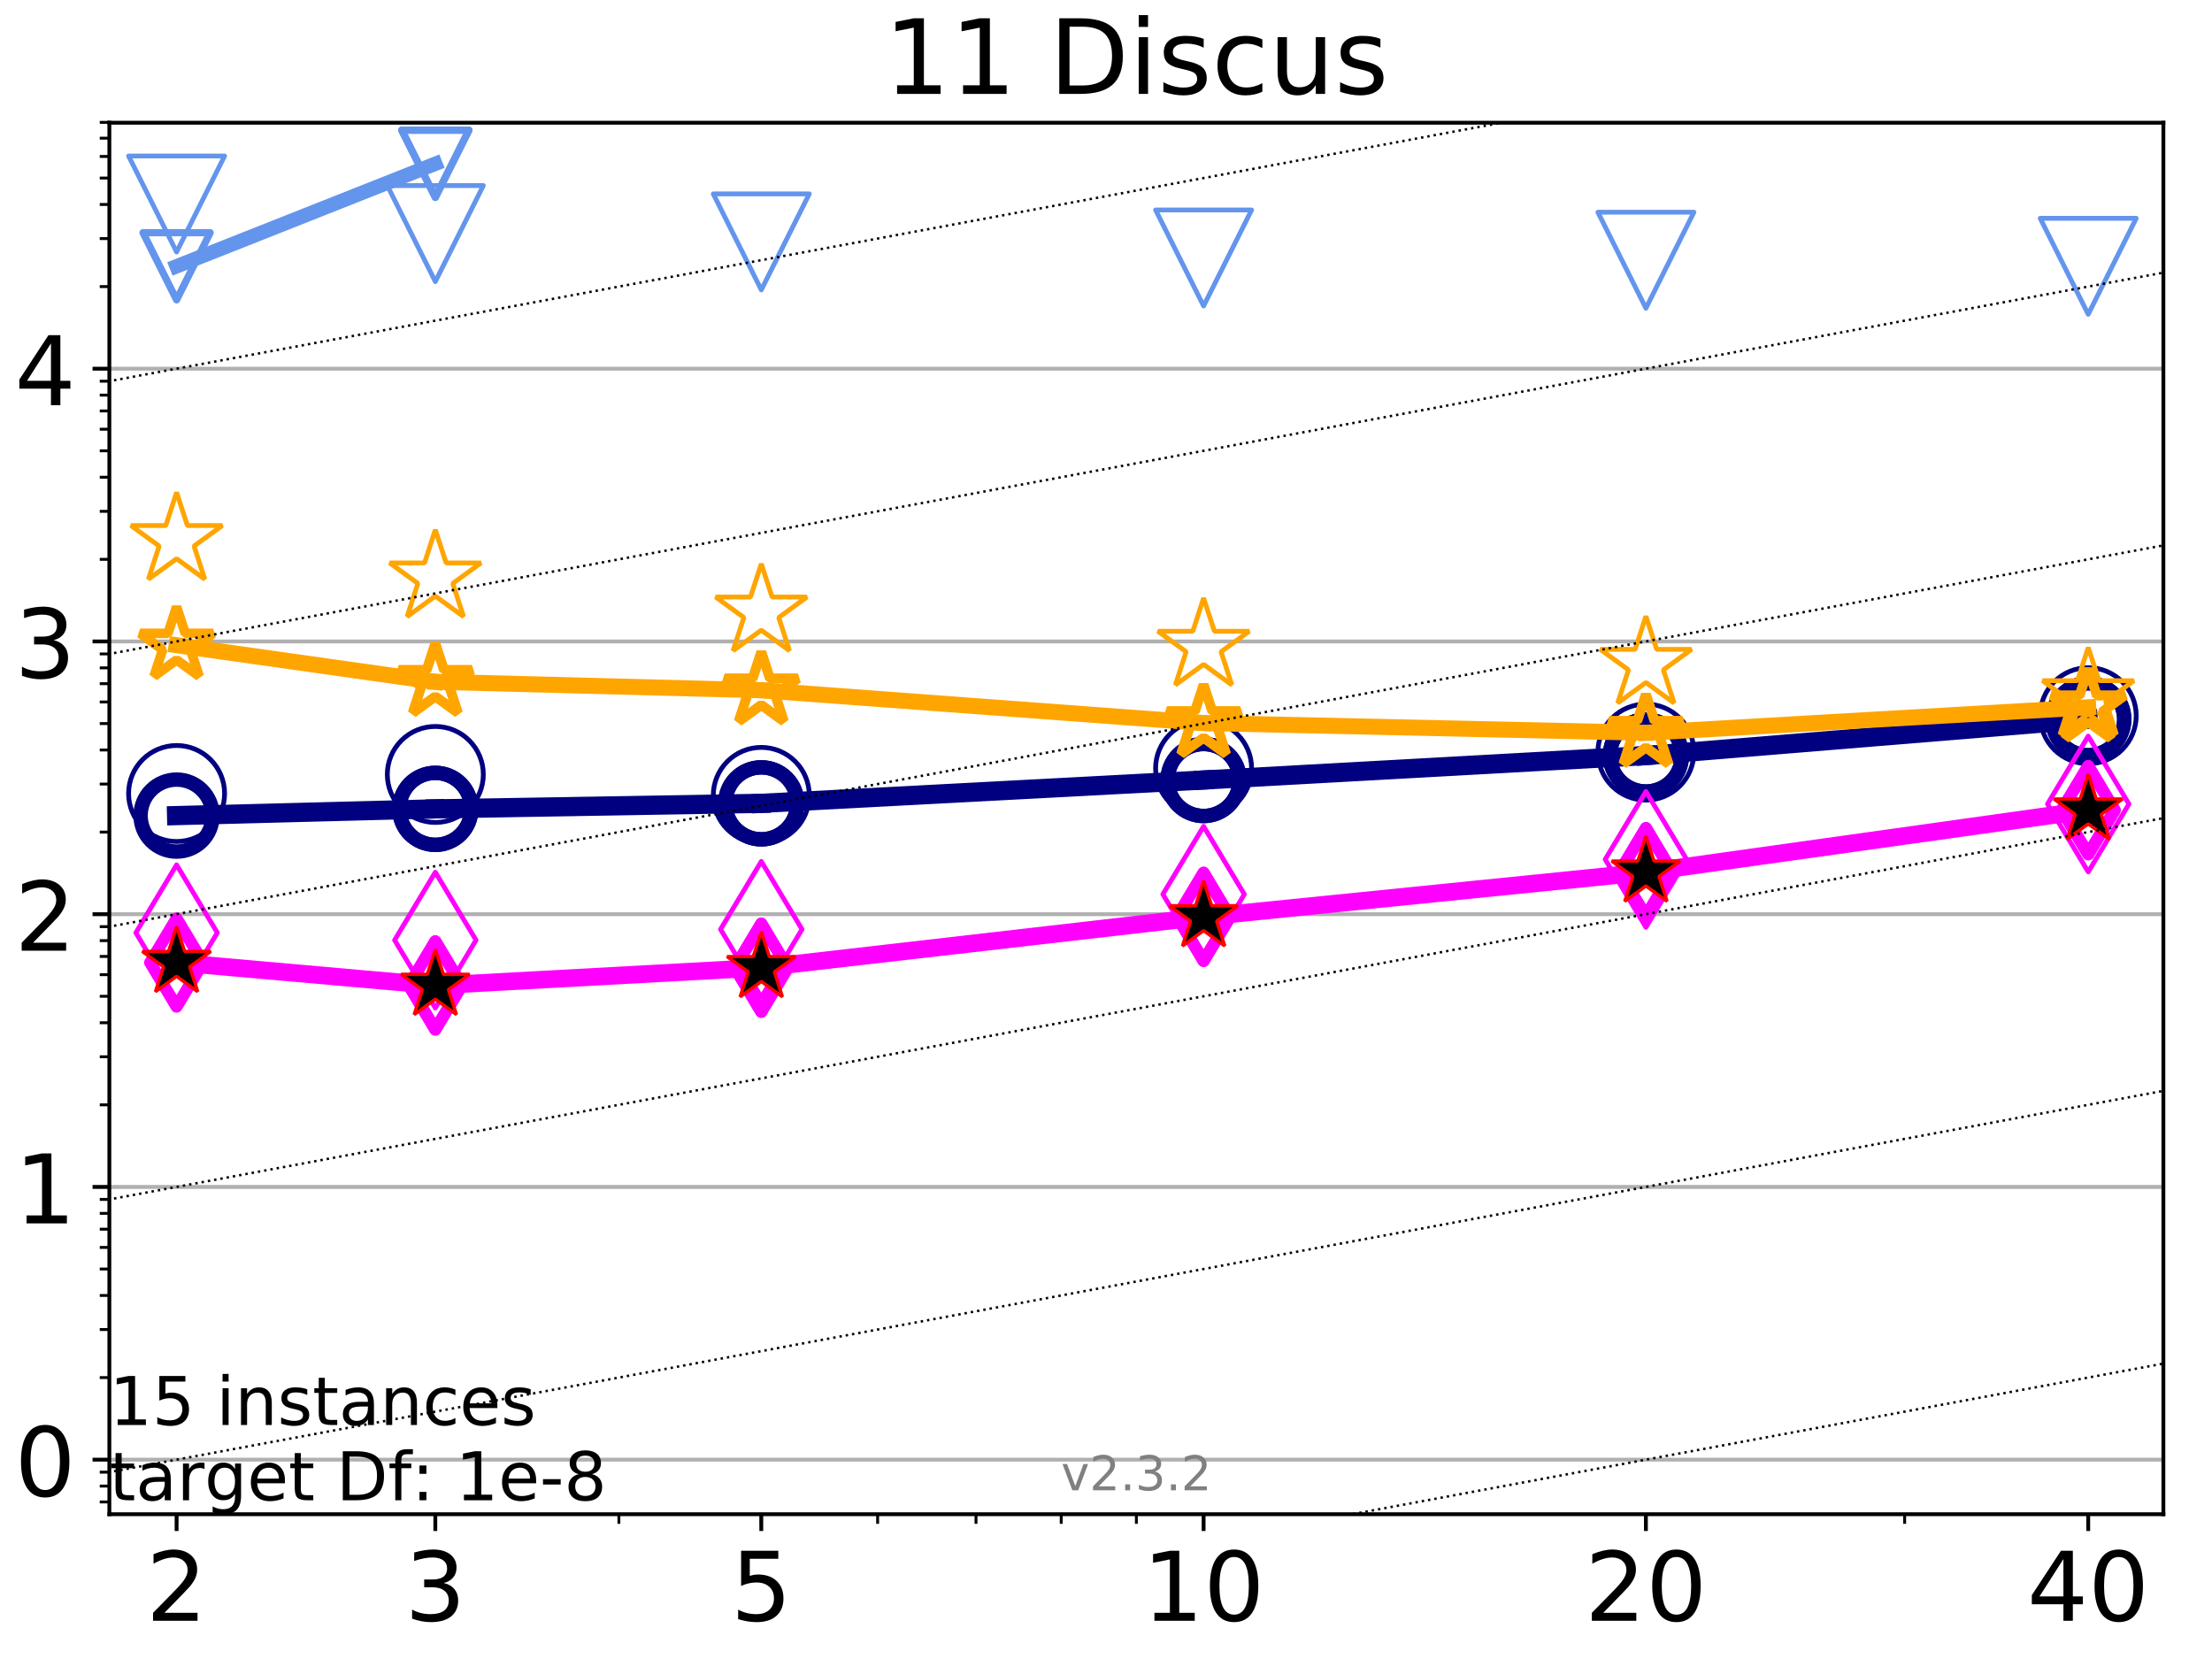 <?xml version="1.0" encoding="utf-8" standalone="no"?>
<!DOCTYPE svg PUBLIC "-//W3C//DTD SVG 1.1//EN"
  "http://www.w3.org/Graphics/SVG/1.1/DTD/svg11.dtd">
<!-- Created with matplotlib (https://matplotlib.org/) -->
<svg height="345.6pt" version="1.1" viewBox="0 0 460.8 345.6" width="460.8pt" xmlns="http://www.w3.org/2000/svg" xmlns:xlink="http://www.w3.org/1999/xlink">
 <defs>
  <style type="text/css">
*{stroke-linecap:butt;stroke-linejoin:round;}
  </style>
 </defs>
 <g id="figure_1">
  <g id="patch_1">
   <path d="M 0 345.6 
L 460.8 345.6 
L 460.8 0 
L 0 0 
z
" style="fill:#ffffff;"/>
  </g>
  <g id="axes_1">
   <g id="patch_2">
    <path d="M 22.78 315.44 
L 450.672 315.44 
L 450.672 25.56 
L 22.78 25.56 
z
" style="fill:#ffffff;"/>
   </g>
   <g id="matplotlib.axis_1">
    <g id="xtick_1">
     <g id="line2d_1">
      <defs>
       <path d="M 0 0 
L 0 3.5 
" id="m3dc59a1e0b" style="stroke:#000000;stroke-width:0.8;"/>
      </defs>
      <g>
       <use style="stroke:#000000;stroke-width:0.8;" x="36.786" xlink:href="#m3dc59a1e0b" y="315.44"/>
      </g>
     </g>
     <g id="text_1">
      <!-- 2 -->
      <defs>
       <path d="M 19.188 8.297 
L 53.609 8.297 
L 53.609 0 
L 7.328 0 
L 7.328 8.297 
Q 12.938 14.109 22.625 23.891 
Q 32.328 33.688 34.812 36.531 
Q 39.547 41.844 41.422 45.531 
Q 43.312 49.219 43.312 52.781 
Q 43.312 58.594 39.234 62.25 
Q 35.156 65.922 28.609 65.922 
Q 23.969 65.922 18.812 64.312 
Q 13.672 62.703 7.812 59.422 
L 7.812 69.391 
Q 13.766 71.781 18.938 73 
Q 24.125 74.219 28.422 74.219 
Q 39.75 74.219 46.484 68.547 
Q 53.219 62.891 53.219 53.422 
Q 53.219 48.922 51.531 44.891 
Q 49.859 40.875 45.406 35.406 
Q 44.188 33.984 37.641 27.219 
Q 31.109 20.453 19.188 8.297 
z
" id="DejaVuSans-50"/>
      </defs>
      <g transform="translate(30.423 337.637)scale(0.2 -0.2)">
       <use xlink:href="#DejaVuSans-50"/>
      </g>
     </g>
    </g>
    <g id="xtick_2">
     <g id="line2d_2">
      <g>
       <use style="stroke:#000000;stroke-width:0.8;" x="90.685" xlink:href="#m3dc59a1e0b" y="315.44"/>
      </g>
     </g>
     <g id="text_2">
      <!-- 3 -->
      <defs>
       <path d="M 40.578 39.312 
Q 47.656 37.797 51.625 33 
Q 55.609 28.219 55.609 21.188 
Q 55.609 10.406 48.188 4.484 
Q 40.766 -1.422 27.094 -1.422 
Q 22.516 -1.422 17.656 -0.516 
Q 12.797 0.391 7.625 2.203 
L 7.625 11.719 
Q 11.719 9.328 16.594 8.109 
Q 21.484 6.891 26.812 6.891 
Q 36.078 6.891 40.938 10.547 
Q 45.797 14.203 45.797 21.188 
Q 45.797 27.641 41.281 31.266 
Q 36.766 34.906 28.719 34.906 
L 20.219 34.906 
L 20.219 43.016 
L 29.109 43.016 
Q 36.375 43.016 40.234 45.922 
Q 44.094 48.828 44.094 54.297 
Q 44.094 59.906 40.109 62.906 
Q 36.141 65.922 28.719 65.922 
Q 24.656 65.922 20.016 65.031 
Q 15.375 64.156 9.812 62.312 
L 9.812 71.094 
Q 15.438 72.656 20.344 73.438 
Q 25.25 74.219 29.594 74.219 
Q 40.828 74.219 47.359 69.109 
Q 53.906 64.016 53.906 55.328 
Q 53.906 49.266 50.438 45.094 
Q 46.969 40.922 40.578 39.312 
z
" id="DejaVuSans-51"/>
      </defs>
      <g transform="translate(84.323 337.637)scale(0.2 -0.2)">
       <use xlink:href="#DejaVuSans-51"/>
      </g>
     </g>
    </g>
    <g id="xtick_3">
     <g id="line2d_3">
      <g>
       <use style="stroke:#000000;stroke-width:0.8;" x="158.59" xlink:href="#m3dc59a1e0b" y="315.44"/>
      </g>
     </g>
     <g id="text_3">
      <!-- 5 -->
      <defs>
       <path d="M 10.797 72.906 
L 49.516 72.906 
L 49.516 64.594 
L 19.828 64.594 
L 19.828 46.734 
Q 21.969 47.469 24.109 47.828 
Q 26.266 48.188 28.422 48.188 
Q 40.625 48.188 47.75 41.5 
Q 54.891 34.812 54.891 23.391 
Q 54.891 11.625 47.562 5.094 
Q 40.234 -1.422 26.906 -1.422 
Q 22.312 -1.422 17.547 -0.641 
Q 12.797 0.141 7.719 1.703 
L 7.719 11.625 
Q 12.109 9.234 16.797 8.062 
Q 21.484 6.891 26.703 6.891 
Q 35.156 6.891 40.078 11.328 
Q 45.016 15.766 45.016 23.391 
Q 45.016 31 40.078 35.438 
Q 35.156 39.891 26.703 39.891 
Q 22.75 39.891 18.812 39.016 
Q 14.891 38.141 10.797 36.281 
z
" id="DejaVuSans-53"/>
      </defs>
      <g transform="translate(152.228 337.637)scale(0.2 -0.2)">
       <use xlink:href="#DejaVuSans-53"/>
      </g>
     </g>
    </g>
    <g id="xtick_4">
     <g id="line2d_4">
      <g>
       <use style="stroke:#000000;stroke-width:0.8;" x="250.732" xlink:href="#m3dc59a1e0b" y="315.44"/>
      </g>
     </g>
     <g id="text_4">
      <!-- 10 -->
      <defs>
       <path d="M 12.406 8.297 
L 28.516 8.297 
L 28.516 63.922 
L 10.984 60.406 
L 10.984 69.391 
L 28.422 72.906 
L 38.281 72.906 
L 38.281 8.297 
L 54.391 8.297 
L 54.391 0 
L 12.406 0 
z
" id="DejaVuSans-49"/>
       <path d="M 31.781 66.406 
Q 24.172 66.406 20.328 58.906 
Q 16.5 51.422 16.5 36.375 
Q 16.5 21.391 20.328 13.891 
Q 24.172 6.391 31.781 6.391 
Q 39.453 6.391 43.281 13.891 
Q 47.125 21.391 47.125 36.375 
Q 47.125 51.422 43.281 58.906 
Q 39.453 66.406 31.781 66.406 
z
M 31.781 74.219 
Q 44.047 74.219 50.516 64.516 
Q 56.984 54.828 56.984 36.375 
Q 56.984 17.969 50.516 8.266 
Q 44.047 -1.422 31.781 -1.422 
Q 19.531 -1.422 13.062 8.266 
Q 6.594 17.969 6.594 36.375 
Q 6.594 54.828 13.062 64.516 
Q 19.531 74.219 31.781 74.219 
z
" id="DejaVuSans-48"/>
      </defs>
      <g transform="translate(238.007 337.637)scale(0.2 -0.2)">
       <use xlink:href="#DejaVuSans-49"/>
       <use x="63.623" xlink:href="#DejaVuSans-48"/>
      </g>
     </g>
    </g>
    <g id="xtick_5">
     <g id="line2d_5">
      <g>
       <use style="stroke:#000000;stroke-width:0.8;" x="342.873" xlink:href="#m3dc59a1e0b" y="315.44"/>
      </g>
     </g>
     <g id="text_5">
      <!-- 20 -->
      <g transform="translate(330.148 337.637)scale(0.2 -0.2)">
       <use xlink:href="#DejaVuSans-50"/>
       <use x="63.623" xlink:href="#DejaVuSans-48"/>
      </g>
     </g>
    </g>
    <g id="xtick_6">
     <g id="line2d_6">
      <g>
       <use style="stroke:#000000;stroke-width:0.8;" x="435.015" xlink:href="#m3dc59a1e0b" y="315.44"/>
      </g>
     </g>
     <g id="text_6">
      <!-- 40 -->
      <defs>
       <path d="M 37.797 64.312 
L 12.891 25.391 
L 37.797 25.391 
z
M 35.203 72.906 
L 47.609 72.906 
L 47.609 25.391 
L 58.016 25.391 
L 58.016 17.188 
L 47.609 17.188 
L 47.609 0 
L 37.797 0 
L 37.797 17.188 
L 4.891 17.188 
L 4.891 26.703 
z
" id="DejaVuSans-52"/>
      </defs>
      <g transform="translate(422.29 337.637)scale(0.2 -0.2)">
       <use xlink:href="#DejaVuSans-52"/>
       <use x="63.623" xlink:href="#DejaVuSans-48"/>
      </g>
     </g>
    </g>
    <g id="xtick_7">
     <g id="line2d_7">
      <defs>
       <path d="M 0 0 
L 0 2 
" id="mc26cc60d95" style="stroke:#000000;stroke-width:0.6;"/>
      </defs>
      <g>
       <use style="stroke:#000000;stroke-width:0.6;" x="36.786" xlink:href="#mc26cc60d95" y="315.44"/>
      </g>
     </g>
    </g>
    <g id="xtick_8">
     <g id="line2d_8">
      <g>
       <use style="stroke:#000000;stroke-width:0.6;" x="90.685" xlink:href="#mc26cc60d95" y="315.44"/>
      </g>
     </g>
    </g>
    <g id="xtick_9">
     <g id="line2d_9">
      <g>
       <use style="stroke:#000000;stroke-width:0.6;" x="128.927" xlink:href="#mc26cc60d95" y="315.44"/>
      </g>
     </g>
    </g>
    <g id="xtick_10">
     <g id="line2d_10">
      <g>
       <use style="stroke:#000000;stroke-width:0.6;" x="158.59" xlink:href="#mc26cc60d95" y="315.44"/>
      </g>
     </g>
    </g>
    <g id="xtick_11">
     <g id="line2d_11">
      <g>
       <use style="stroke:#000000;stroke-width:0.6;" x="182.827" xlink:href="#mc26cc60d95" y="315.44"/>
      </g>
     </g>
    </g>
    <g id="xtick_12">
     <g id="line2d_12">
      <g>
       <use style="stroke:#000000;stroke-width:0.6;" x="203.318" xlink:href="#mc26cc60d95" y="315.44"/>
      </g>
     </g>
    </g>
    <g id="xtick_13">
     <g id="line2d_13">
      <g>
       <use style="stroke:#000000;stroke-width:0.6;" x="221.069" xlink:href="#mc26cc60d95" y="315.44"/>
      </g>
     </g>
    </g>
    <g id="xtick_14">
     <g id="line2d_14">
      <g>
       <use style="stroke:#000000;stroke-width:0.6;" x="236.726" xlink:href="#mc26cc60d95" y="315.44"/>
      </g>
     </g>
    </g>
    <g id="xtick_15">
     <g id="line2d_15">
      <g>
       <use style="stroke:#000000;stroke-width:0.6;" x="342.873" xlink:href="#mc26cc60d95" y="315.44"/>
      </g>
     </g>
    </g>
    <g id="xtick_16">
     <g id="line2d_16">
      <g>
       <use style="stroke:#000000;stroke-width:0.6;" x="396.773" xlink:href="#mc26cc60d95" y="315.44"/>
      </g>
     </g>
    </g>
    <g id="xtick_17">
     <g id="line2d_17">
      <g>
       <use style="stroke:#000000;stroke-width:0.6;" x="435.015" xlink:href="#mc26cc60d95" y="315.44"/>
      </g>
     </g>
    </g>
   </g>
   <g id="matplotlib.axis_2">
    <g id="ytick_1">
     <g id="line2d_18">
      <path clip-path="url(#p2a4b2eb8fb)" d="M 22.78 304.076 
L 450.672 304.076 
" style="fill:none;stroke:#b0b0b0;stroke-linecap:square;stroke-width:0.8;"/>
     </g>
     <g id="line2d_19">
      <defs>
       <path d="M 0 0 
L -3.5 0 
" id="m0535b66bfa" style="stroke:#000000;stroke-width:0.8;"/>
      </defs>
      <g>
       <use style="stroke:#000000;stroke-width:0.8;" x="22.78" xlink:href="#m0535b66bfa" y="304.076"/>
      </g>
     </g>
     <g id="text_7">
      <!-- 0 -->
      <g transform="translate(3.055 311.675)scale(0.2 -0.2)">
       <use xlink:href="#DejaVuSans-48"/>
      </g>
     </g>
    </g>
    <g id="ytick_2">
     <g id="line2d_20">
      <path clip-path="url(#p2a4b2eb8fb)" d="M 22.78 247.259 
L 450.672 247.259 
" style="fill:none;stroke:#b0b0b0;stroke-linecap:square;stroke-width:0.8;"/>
     </g>
     <g id="line2d_21">
      <g>
       <use style="stroke:#000000;stroke-width:0.8;" x="22.78" xlink:href="#m0535b66bfa" y="247.259"/>
      </g>
     </g>
     <g id="text_8">
      <!-- 1 -->
      <g transform="translate(3.055 254.857)scale(0.2 -0.2)">
       <use xlink:href="#DejaVuSans-49"/>
      </g>
     </g>
    </g>
    <g id="ytick_3">
     <g id="line2d_22">
      <path clip-path="url(#p2a4b2eb8fb)" d="M 22.78 190.441 
L 450.672 190.441 
" style="fill:none;stroke:#b0b0b0;stroke-linecap:square;stroke-width:0.8;"/>
     </g>
     <g id="line2d_23">
      <g>
       <use style="stroke:#000000;stroke-width:0.8;" x="22.78" xlink:href="#m0535b66bfa" y="190.441"/>
      </g>
     </g>
     <g id="text_9">
      <!-- 2 -->
      <g transform="translate(3.055 198.04)scale(0.2 -0.2)">
       <use xlink:href="#DejaVuSans-50"/>
      </g>
     </g>
    </g>
    <g id="ytick_4">
     <g id="line2d_24">
      <path clip-path="url(#p2a4b2eb8fb)" d="M 22.78 133.624 
L 450.672 133.624 
" style="fill:none;stroke:#b0b0b0;stroke-linecap:square;stroke-width:0.8;"/>
     </g>
     <g id="line2d_25">
      <g>
       <use style="stroke:#000000;stroke-width:0.8;" x="22.78" xlink:href="#m0535b66bfa" y="133.624"/>
      </g>
     </g>
     <g id="text_10">
      <!-- 3 -->
      <g transform="translate(3.055 141.222)scale(0.2 -0.2)">
       <use xlink:href="#DejaVuSans-51"/>
      </g>
     </g>
    </g>
    <g id="ytick_5">
     <g id="line2d_26">
      <path clip-path="url(#p2a4b2eb8fb)" d="M 22.78 76.806 
L 450.672 76.806 
" style="fill:none;stroke:#b0b0b0;stroke-linecap:square;stroke-width:0.8;"/>
     </g>
     <g id="line2d_27">
      <g>
       <use style="stroke:#000000;stroke-width:0.8;" x="22.78" xlink:href="#m0535b66bfa" y="76.806"/>
      </g>
     </g>
     <g id="text_11">
      <!-- 4 -->
      <g transform="translate(3.055 84.405)scale(0.2 -0.2)">
       <use xlink:href="#DejaVuSans-52"/>
      </g>
     </g>
    </g>
    <g id="ytick_6">
     <g id="line2d_28">
      <defs>
       <path d="M 0 0 
L -2 0 
" id="m9a89c910f4" style="stroke:#000000;stroke-width:0.6;"/>
      </defs>
      <g>
       <use style="stroke:#000000;stroke-width:0.6;" x="22.78" xlink:href="#m9a89c910f4" y="312.878"/>
      </g>
     </g>
    </g>
    <g id="ytick_7">
     <g id="line2d_29">
      <g>
       <use style="stroke:#000000;stroke-width:0.6;" x="22.78" xlink:href="#m9a89c910f4" y="309.583"/>
      </g>
     </g>
    </g>
    <g id="ytick_8">
     <g id="line2d_30">
      <g>
       <use style="stroke:#000000;stroke-width:0.6;" x="22.78" xlink:href="#m9a89c910f4" y="306.676"/>
      </g>
     </g>
    </g>
    <g id="ytick_9">
     <g id="line2d_31">
      <g>
       <use style="stroke:#000000;stroke-width:0.6;" x="22.78" xlink:href="#m9a89c910f4" y="286.973"/>
      </g>
     </g>
    </g>
    <g id="ytick_10">
     <g id="line2d_32">
      <g>
       <use style="stroke:#000000;stroke-width:0.6;" x="22.78" xlink:href="#m9a89c910f4" y="276.968"/>
      </g>
     </g>
    </g>
    <g id="ytick_11">
     <g id="line2d_33">
      <g>
       <use style="stroke:#000000;stroke-width:0.6;" x="22.78" xlink:href="#m9a89c910f4" y="269.869"/>
      </g>
     </g>
    </g>
    <g id="ytick_12">
     <g id="line2d_34">
      <g>
       <use style="stroke:#000000;stroke-width:0.6;" x="22.78" xlink:href="#m9a89c910f4" y="264.363"/>
      </g>
     </g>
    </g>
    <g id="ytick_13">
     <g id="line2d_35">
      <g>
       <use style="stroke:#000000;stroke-width:0.6;" x="22.78" xlink:href="#m9a89c910f4" y="259.864"/>
      </g>
     </g>
    </g>
    <g id="ytick_14">
     <g id="line2d_36">
      <g>
       <use style="stroke:#000000;stroke-width:0.6;" x="22.78" xlink:href="#m9a89c910f4" y="256.06"/>
      </g>
     </g>
    </g>
    <g id="ytick_15">
     <g id="line2d_37">
      <g>
       <use style="stroke:#000000;stroke-width:0.6;" x="22.78" xlink:href="#m9a89c910f4" y="252.765"/>
      </g>
     </g>
    </g>
    <g id="ytick_16">
     <g id="line2d_38">
      <g>
       <use style="stroke:#000000;stroke-width:0.6;" x="22.78" xlink:href="#m9a89c910f4" y="249.859"/>
      </g>
     </g>
    </g>
    <g id="ytick_17">
     <g id="line2d_39">
      <g>
       <use style="stroke:#000000;stroke-width:0.6;" x="22.78" xlink:href="#m9a89c910f4" y="230.155"/>
      </g>
     </g>
    </g>
    <g id="ytick_18">
     <g id="line2d_40">
      <g>
       <use style="stroke:#000000;stroke-width:0.6;" x="22.78" xlink:href="#m9a89c910f4" y="220.15"/>
      </g>
     </g>
    </g>
    <g id="ytick_19">
     <g id="line2d_41">
      <g>
       <use style="stroke:#000000;stroke-width:0.6;" x="22.78" xlink:href="#m9a89c910f4" y="213.051"/>
      </g>
     </g>
    </g>
    <g id="ytick_20">
     <g id="line2d_42">
      <g>
       <use style="stroke:#000000;stroke-width:0.6;" x="22.78" xlink:href="#m9a89c910f4" y="207.545"/>
      </g>
     </g>
    </g>
    <g id="ytick_21">
     <g id="line2d_43">
      <g>
       <use style="stroke:#000000;stroke-width:0.6;" x="22.78" xlink:href="#m9a89c910f4" y="203.046"/>
      </g>
     </g>
    </g>
    <g id="ytick_22">
     <g id="line2d_44">
      <g>
       <use style="stroke:#000000;stroke-width:0.6;" x="22.78" xlink:href="#m9a89c910f4" y="199.242"/>
      </g>
     </g>
    </g>
    <g id="ytick_23">
     <g id="line2d_45">
      <g>
       <use style="stroke:#000000;stroke-width:0.6;" x="22.78" xlink:href="#m9a89c910f4" y="195.947"/>
      </g>
     </g>
    </g>
    <g id="ytick_24">
     <g id="line2d_46">
      <g>
       <use style="stroke:#000000;stroke-width:0.6;" x="22.78" xlink:href="#m9a89c910f4" y="193.041"/>
      </g>
     </g>
    </g>
    <g id="ytick_25">
     <g id="line2d_47">
      <g>
       <use style="stroke:#000000;stroke-width:0.6;" x="22.78" xlink:href="#m9a89c910f4" y="173.337"/>
      </g>
     </g>
    </g>
    <g id="ytick_26">
     <g id="line2d_48">
      <g>
       <use style="stroke:#000000;stroke-width:0.6;" x="22.78" xlink:href="#m9a89c910f4" y="163.332"/>
      </g>
     </g>
    </g>
    <g id="ytick_27">
     <g id="line2d_49">
      <g>
       <use style="stroke:#000000;stroke-width:0.6;" x="22.78" xlink:href="#m9a89c910f4" y="156.234"/>
      </g>
     </g>
    </g>
    <g id="ytick_28">
     <g id="line2d_50">
      <g>
       <use style="stroke:#000000;stroke-width:0.6;" x="22.78" xlink:href="#m9a89c910f4" y="150.727"/>
      </g>
     </g>
    </g>
    <g id="ytick_29">
     <g id="line2d_51">
      <g>
       <use style="stroke:#000000;stroke-width:0.6;" x="22.78" xlink:href="#m9a89c910f4" y="146.229"/>
      </g>
     </g>
    </g>
    <g id="ytick_30">
     <g id="line2d_52">
      <g>
       <use style="stroke:#000000;stroke-width:0.6;" x="22.78" xlink:href="#m9a89c910f4" y="142.425"/>
      </g>
     </g>
    </g>
    <g id="ytick_31">
     <g id="line2d_53">
      <g>
       <use style="stroke:#000000;stroke-width:0.6;" x="22.78" xlink:href="#m9a89c910f4" y="139.13"/>
      </g>
     </g>
    </g>
    <g id="ytick_32">
     <g id="line2d_54">
      <g>
       <use style="stroke:#000000;stroke-width:0.6;" x="22.78" xlink:href="#m9a89c910f4" y="136.224"/>
      </g>
     </g>
    </g>
    <g id="ytick_33">
     <g id="line2d_55">
      <g>
       <use style="stroke:#000000;stroke-width:0.6;" x="22.78" xlink:href="#m9a89c910f4" y="116.52"/>
      </g>
     </g>
    </g>
    <g id="ytick_34">
     <g id="line2d_56">
      <g>
       <use style="stroke:#000000;stroke-width:0.6;" x="22.78" xlink:href="#m9a89c910f4" y="106.515"/>
      </g>
     </g>
    </g>
    <g id="ytick_35">
     <g id="line2d_57">
      <g>
       <use style="stroke:#000000;stroke-width:0.6;" x="22.78" xlink:href="#m9a89c910f4" y="99.416"/>
      </g>
     </g>
    </g>
    <g id="ytick_36">
     <g id="line2d_58">
      <g>
       <use style="stroke:#000000;stroke-width:0.6;" x="22.78" xlink:href="#m9a89c910f4" y="93.91"/>
      </g>
     </g>
    </g>
    <g id="ytick_37">
     <g id="line2d_59">
      <g>
       <use style="stroke:#000000;stroke-width:0.6;" x="22.78" xlink:href="#m9a89c910f4" y="89.411"/>
      </g>
     </g>
    </g>
    <g id="ytick_38">
     <g id="line2d_60">
      <g>
       <use style="stroke:#000000;stroke-width:0.6;" x="22.78" xlink:href="#m9a89c910f4" y="85.607"/>
      </g>
     </g>
    </g>
    <g id="ytick_39">
     <g id="line2d_61">
      <g>
       <use style="stroke:#000000;stroke-width:0.6;" x="22.78" xlink:href="#m9a89c910f4" y="82.312"/>
      </g>
     </g>
    </g>
    <g id="ytick_40">
     <g id="line2d_62">
      <g>
       <use style="stroke:#000000;stroke-width:0.6;" x="22.78" xlink:href="#m9a89c910f4" y="79.406"/>
      </g>
     </g>
    </g>
    <g id="ytick_41">
     <g id="line2d_63">
      <g>
       <use style="stroke:#000000;stroke-width:0.6;" x="22.78" xlink:href="#m9a89c910f4" y="59.702"/>
      </g>
     </g>
    </g>
    <g id="ytick_42">
     <g id="line2d_64">
      <g>
       <use style="stroke:#000000;stroke-width:0.6;" x="22.78" xlink:href="#m9a89c910f4" y="49.697"/>
      </g>
     </g>
    </g>
    <g id="ytick_43">
     <g id="line2d_65">
      <g>
       <use style="stroke:#000000;stroke-width:0.6;" x="22.78" xlink:href="#m9a89c910f4" y="42.599"/>
      </g>
     </g>
    </g>
    <g id="ytick_44">
     <g id="line2d_66">
      <g>
       <use style="stroke:#000000;stroke-width:0.6;" x="22.78" xlink:href="#m9a89c910f4" y="37.092"/>
      </g>
     </g>
    </g>
    <g id="ytick_45">
     <g id="line2d_67">
      <g>
       <use style="stroke:#000000;stroke-width:0.6;" x="22.78" xlink:href="#m9a89c910f4" y="32.593"/>
      </g>
     </g>
    </g>
    <g id="ytick_46">
     <g id="line2d_68">
      <g>
       <use style="stroke:#000000;stroke-width:0.6;" x="22.78" xlink:href="#m9a89c910f4" y="28.79"/>
      </g>
     </g>
    </g>
    <g id="ytick_47">
     <g id="line2d_69">
      <g>
       <use style="stroke:#000000;stroke-width:0.6;" x="22.78" xlink:href="#m9a89c910f4" y="25.495"/>
      </g>
     </g>
    </g>
   </g>
   <g id="line2d_70">
    <path clip-path="url(#p2a4b2eb8fb)" d="M 36.786 169.903 
L 90.685 168.5 
" style="fill:none;stroke:#000080;stroke-linecap:square;stroke-width:4;"/>
    <defs>
     <path d="M 0 7.5 
C 1.989 7.5 3.897 6.71 5.303 5.303 
C 6.71 3.897 7.5 1.989 7.5 0 
C 7.5 -1.989 6.71 -3.897 5.303 -5.303 
C 3.897 -6.71 1.989 -7.5 0 -7.5 
C -1.989 -7.5 -3.897 -6.71 -5.303 -5.303 
C -6.71 -3.897 -7.5 -1.989 -7.5 0 
C -7.5 1.989 -6.71 3.897 -5.303 5.303 
C -3.897 6.71 -1.989 7.5 0 7.5 
z
" id="m777fbab13a" style="stroke:#000080;stroke-width:3;"/>
    </defs>
    <g clip-path="url(#p2a4b2eb8fb)">
     <use style="fill-opacity:0;stroke:#000080;stroke-width:3;" x="36.786" xlink:href="#m777fbab13a" y="169.903"/>
     <use style="fill-opacity:0;stroke:#000080;stroke-width:3;" x="90.685" xlink:href="#m777fbab13a" y="168.5"/>
    </g>
   </g>
   <g id="line2d_71">
    <path clip-path="url(#p2a4b2eb8fb)" d="M 90.685 168.5 
L 158.59 167.352 
" style="fill:none;stroke:#000080;stroke-linecap:square;stroke-width:4;"/>
    <g clip-path="url(#p2a4b2eb8fb)">
     <use style="fill-opacity:0;stroke:#000080;stroke-width:3;" x="90.685" xlink:href="#m777fbab13a" y="168.5"/>
     <use style="fill-opacity:0;stroke:#000080;stroke-width:3;" x="158.59" xlink:href="#m777fbab13a" y="167.352"/>
    </g>
   </g>
   <g id="line2d_72">
    <path clip-path="url(#p2a4b2eb8fb)" d="M 158.59 167.352 
L 250.732 162.488 
" style="fill:none;stroke:#000080;stroke-linecap:square;stroke-width:4;"/>
    <g clip-path="url(#p2a4b2eb8fb)">
     <use style="fill-opacity:0;stroke:#000080;stroke-width:3;" x="158.59" xlink:href="#m777fbab13a" y="167.352"/>
     <use style="fill-opacity:0;stroke:#000080;stroke-width:3;" x="250.732" xlink:href="#m777fbab13a" y="162.488"/>
    </g>
   </g>
   <g id="line2d_73">
    <path clip-path="url(#p2a4b2eb8fb)" d="M 250.732 162.488 
L 342.873 157.393 
" style="fill:none;stroke:#000080;stroke-linecap:square;stroke-width:4;"/>
    <g clip-path="url(#p2a4b2eb8fb)">
     <use style="fill-opacity:0;stroke:#000080;stroke-width:3;" x="250.732" xlink:href="#m777fbab13a" y="162.488"/>
     <use style="fill-opacity:0;stroke:#000080;stroke-width:3;" x="342.873" xlink:href="#m777fbab13a" y="157.393"/>
    </g>
   </g>
   <g id="line2d_74">
    <path clip-path="url(#p2a4b2eb8fb)" d="M 342.873 157.393 
L 435.015 149.84 
" style="fill:none;stroke:#000080;stroke-linecap:square;stroke-width:4;"/>
    <g clip-path="url(#p2a4b2eb8fb)">
     <use style="fill-opacity:0;stroke:#000080;stroke-width:3;" x="342.873" xlink:href="#m777fbab13a" y="157.393"/>
     <use style="fill-opacity:0;stroke:#000080;stroke-width:3;" x="435.015" xlink:href="#m777fbab13a" y="149.84"/>
    </g>
   </g>
   <g id="line2d_75">
    <path clip-path="url(#p2a4b2eb8fb)" d="M 435.015 149.84 
" style="fill:none;stroke:#000080;stroke-linecap:square;stroke-width:4;"/>
    <g clip-path="url(#p2a4b2eb8fb)">
     <use style="fill-opacity:0;stroke:#000080;stroke-width:3;" x="435.015" xlink:href="#m777fbab13a" y="149.84"/>
    </g>
   </g>
   <g id="line2d_76"/>
   <g id="line2d_77">
    <defs>
     <path d="M 0 10 
C 2.652 10 5.196 8.946 7.071 7.071 
C 8.946 5.196 10 2.652 10 0 
C 10 -2.652 8.946 -5.196 7.071 -7.071 
C 5.196 -8.946 2.652 -10 0 -10 
C -2.652 -10 -5.196 -8.946 -7.071 -7.071 
C -8.946 -5.196 -10 -2.652 -10 0 
C -10 2.652 -8.946 5.196 -7.071 7.071 
C -5.196 8.946 -2.652 10 0 10 
z
" id="m603f8bde69" style="stroke:#000080;"/>
    </defs>
    <g clip-path="url(#p2a4b2eb8fb)">
     <use style="fill-opacity:0;stroke:#000080;" x="36.786" xlink:href="#m603f8bde69" y="165.301"/>
     <use style="fill-opacity:0;stroke:#000080;" x="90.685" xlink:href="#m603f8bde69" y="161.332"/>
     <use style="fill-opacity:0;stroke:#000080;" x="158.59" xlink:href="#m603f8bde69" y="165.696"/>
     <use style="fill-opacity:0;stroke:#000080;" x="250.732" xlink:href="#m603f8bde69" y="160.063"/>
     <use style="fill-opacity:0;stroke:#000080;" x="342.873" xlink:href="#m603f8bde69" y="156.676"/>
     <use style="fill-opacity:0;stroke:#000080;" x="435.015" xlink:href="#m603f8bde69" y="149.091"/>
    </g>
   </g>
   <g id="line2d_78">
    <path clip-path="url(#p2a4b2eb8fb)" d="M 36.786 200.521 
L 90.685 205.283 
" style="fill:none;stroke:#ff00ff;stroke-linecap:square;stroke-width:3.667;"/>
    <defs>
     <path d="M -0 9.192 
L 5.515 0 
L 0 -9.192 
L -5.515 -0 
z
" id="m19851c50cb" style="stroke:#ff00ff;stroke-linejoin:miter;stroke-width:2.5;"/>
    </defs>
    <g clip-path="url(#p2a4b2eb8fb)">
     <use style="fill-opacity:0;stroke:#ff00ff;stroke-linejoin:miter;stroke-width:2.5;" x="36.786" xlink:href="#m19851c50cb" y="200.521"/>
     <use style="fill-opacity:0;stroke:#ff00ff;stroke-linejoin:miter;stroke-width:2.5;" x="90.685" xlink:href="#m19851c50cb" y="205.283"/>
    </g>
   </g>
   <g id="line2d_79">
    <path clip-path="url(#p2a4b2eb8fb)" d="M 90.685 205.283 
L 158.59 201.593 
" style="fill:none;stroke:#ff00ff;stroke-linecap:square;stroke-width:3.667;"/>
    <g clip-path="url(#p2a4b2eb8fb)">
     <use style="fill-opacity:0;stroke:#ff00ff;stroke-linejoin:miter;stroke-width:2.5;" x="90.685" xlink:href="#m19851c50cb" y="205.283"/>
     <use style="fill-opacity:0;stroke:#ff00ff;stroke-linejoin:miter;stroke-width:2.5;" x="158.59" xlink:href="#m19851c50cb" y="201.593"/>
    </g>
   </g>
   <g id="line2d_80">
    <path clip-path="url(#p2a4b2eb8fb)" d="M 158.59 201.593 
L 250.732 190.997 
" style="fill:none;stroke:#ff00ff;stroke-linecap:square;stroke-width:3.667;"/>
    <g clip-path="url(#p2a4b2eb8fb)">
     <use style="fill-opacity:0;stroke:#ff00ff;stroke-linejoin:miter;stroke-width:2.5;" x="158.59" xlink:href="#m19851c50cb" y="201.593"/>
     <use style="fill-opacity:0;stroke:#ff00ff;stroke-linejoin:miter;stroke-width:2.5;" x="250.732" xlink:href="#m19851c50cb" y="190.997"/>
    </g>
   </g>
   <g id="line2d_81">
    <path clip-path="url(#p2a4b2eb8fb)" d="M 250.732 190.997 
L 342.873 181.692 
" style="fill:none;stroke:#ff00ff;stroke-linecap:square;stroke-width:3.667;"/>
    <g clip-path="url(#p2a4b2eb8fb)">
     <use style="fill-opacity:0;stroke:#ff00ff;stroke-linejoin:miter;stroke-width:2.5;" x="250.732" xlink:href="#m19851c50cb" y="190.997"/>
     <use style="fill-opacity:0;stroke:#ff00ff;stroke-linejoin:miter;stroke-width:2.5;" x="342.873" xlink:href="#m19851c50cb" y="181.692"/>
    </g>
   </g>
   <g id="line2d_82">
    <path clip-path="url(#p2a4b2eb8fb)" d="M 342.873 181.692 
L 435.015 168.768 
" style="fill:none;stroke:#ff00ff;stroke-linecap:square;stroke-width:3.667;"/>
    <g clip-path="url(#p2a4b2eb8fb)">
     <use style="fill-opacity:0;stroke:#ff00ff;stroke-linejoin:miter;stroke-width:2.5;" x="342.873" xlink:href="#m19851c50cb" y="181.692"/>
     <use style="fill-opacity:0;stroke:#ff00ff;stroke-linejoin:miter;stroke-width:2.5;" x="435.015" xlink:href="#m19851c50cb" y="168.768"/>
    </g>
   </g>
   <g id="line2d_83">
    <path clip-path="url(#p2a4b2eb8fb)" d="M 435.015 168.768 
" style="fill:none;stroke:#ff00ff;stroke-linecap:square;stroke-width:3.667;"/>
    <g clip-path="url(#p2a4b2eb8fb)">
     <use style="fill-opacity:0;stroke:#ff00ff;stroke-linejoin:miter;stroke-width:2.5;" x="435.015" xlink:href="#m19851c50cb" y="168.768"/>
    </g>
   </g>
   <g id="line2d_84"/>
   <g id="line2d_85">
    <defs>
     <path d="M -0 14.142 
L 8.485 0 
L -0 -14.142 
L -8.485 -0 
z
" id="ma8ab931f6a" style="stroke:#ff00ff;stroke-linejoin:miter;"/>
    </defs>
    <g clip-path="url(#p2a4b2eb8fb)">
     <use style="fill-opacity:0;stroke:#ff00ff;stroke-linejoin:miter;" x="36.786" xlink:href="#ma8ab931f6a" y="194.307"/>
     <use style="fill-opacity:0;stroke:#ff00ff;stroke-linejoin:miter;" x="90.685" xlink:href="#ma8ab931f6a" y="195.845"/>
     <use style="fill-opacity:0;stroke:#ff00ff;stroke-linejoin:miter;" x="158.59" xlink:href="#ma8ab931f6a" y="193.596"/>
     <use style="fill-opacity:0;stroke:#ff00ff;stroke-linejoin:miter;" x="250.732" xlink:href="#ma8ab931f6a" y="186.294"/>
     <use style="fill-opacity:0;stroke:#ff00ff;stroke-linejoin:miter;" x="342.873" xlink:href="#ma8ab931f6a" y="179.029"/>
     <use style="fill-opacity:0;stroke:#ff00ff;stroke-linejoin:miter;" x="435.015" xlink:href="#ma8ab931f6a" y="167.491"/>
    </g>
   </g>
   <g id="line2d_86">
    <path clip-path="url(#p2a4b2eb8fb)" d="M 36.786 134.409 
L 90.685 142.027 
" style="fill:none;stroke:#ffa500;stroke-linecap:square;stroke-width:3.333;"/>
    <defs>
     <path d="M 0 -8 
L -1.796 -2.472 
L -7.608 -2.472 
L -2.906 0.944 
L -4.702 6.472 
L -0 3.056 
L 4.702 6.472 
L 2.906 0.944 
L 7.608 -2.472 
L 1.796 -2.472 
z
" id="m495a24afd4" style="stroke:#ffa500;stroke-linejoin:bevel;stroke-width:2;"/>
    </defs>
    <g clip-path="url(#p2a4b2eb8fb)">
     <use style="fill-opacity:0;stroke:#ffa500;stroke-linejoin:bevel;stroke-width:2;" x="36.786" xlink:href="#m495a24afd4" y="134.409"/>
     <use style="fill-opacity:0;stroke:#ffa500;stroke-linejoin:bevel;stroke-width:2;" x="90.685" xlink:href="#m495a24afd4" y="142.027"/>
    </g>
   </g>
   <g id="line2d_87">
    <path clip-path="url(#p2a4b2eb8fb)" d="M 90.685 142.027 
L 158.59 143.796 
" style="fill:none;stroke:#ffa500;stroke-linecap:square;stroke-width:3.333;"/>
    <g clip-path="url(#p2a4b2eb8fb)">
     <use style="fill-opacity:0;stroke:#ffa500;stroke-linejoin:bevel;stroke-width:2;" x="90.685" xlink:href="#m495a24afd4" y="142.027"/>
     <use style="fill-opacity:0;stroke:#ffa500;stroke-linejoin:bevel;stroke-width:2;" x="158.59" xlink:href="#m495a24afd4" y="143.796"/>
    </g>
   </g>
   <g id="line2d_88">
    <path clip-path="url(#p2a4b2eb8fb)" d="M 158.59 143.796 
L 250.732 150.619 
" style="fill:none;stroke:#ffa500;stroke-linecap:square;stroke-width:3.333;"/>
    <g clip-path="url(#p2a4b2eb8fb)">
     <use style="fill-opacity:0;stroke:#ffa500;stroke-linejoin:bevel;stroke-width:2;" x="158.59" xlink:href="#m495a24afd4" y="143.796"/>
     <use style="fill-opacity:0;stroke:#ffa500;stroke-linejoin:bevel;stroke-width:2;" x="250.732" xlink:href="#m495a24afd4" y="150.619"/>
    </g>
   </g>
   <g id="line2d_89">
    <path clip-path="url(#p2a4b2eb8fb)" d="M 250.732 150.619 
L 342.873 152.65 
" style="fill:none;stroke:#ffa500;stroke-linecap:square;stroke-width:3.333;"/>
    <g clip-path="url(#p2a4b2eb8fb)">
     <use style="fill-opacity:0;stroke:#ffa500;stroke-linejoin:bevel;stroke-width:2;" x="250.732" xlink:href="#m495a24afd4" y="150.619"/>
     <use style="fill-opacity:0;stroke:#ffa500;stroke-linejoin:bevel;stroke-width:2;" x="342.873" xlink:href="#m495a24afd4" y="152.65"/>
    </g>
   </g>
   <g id="line2d_90">
    <path clip-path="url(#p2a4b2eb8fb)" d="M 342.873 152.65 
L 435.015 147.345 
" style="fill:none;stroke:#ffa500;stroke-linecap:square;stroke-width:3.333;"/>
    <g clip-path="url(#p2a4b2eb8fb)">
     <use style="fill-opacity:0;stroke:#ffa500;stroke-linejoin:bevel;stroke-width:2;" x="342.873" xlink:href="#m495a24afd4" y="152.65"/>
     <use style="fill-opacity:0;stroke:#ffa500;stroke-linejoin:bevel;stroke-width:2;" x="435.015" xlink:href="#m495a24afd4" y="147.345"/>
    </g>
   </g>
   <g id="line2d_91">
    <path clip-path="url(#p2a4b2eb8fb)" d="M 435.015 147.345 
" style="fill:none;stroke:#ffa500;stroke-linecap:square;stroke-width:3.333;"/>
    <g clip-path="url(#p2a4b2eb8fb)">
     <use style="fill-opacity:0;stroke:#ffa500;stroke-linejoin:bevel;stroke-width:2;" x="435.015" xlink:href="#m495a24afd4" y="147.345"/>
    </g>
   </g>
   <g id="line2d_92"/>
   <g id="line2d_93">
    <defs>
     <path d="M 0 -10 
L -2.245 -3.09 
L -9.511 -3.09 
L -3.633 1.18 
L -5.878 8.09 
L -0 3.82 
L 5.878 8.09 
L 3.633 1.18 
L 9.511 -3.09 
L 2.245 -3.09 
z
" id="me79de3324e" style="stroke:#ffa500;stroke-linejoin:bevel;"/>
    </defs>
    <g clip-path="url(#p2a4b2eb8fb)">
     <use style="fill-opacity:0;stroke:#ffa500;stroke-linejoin:bevel;" x="36.786" xlink:href="#me79de3324e" y="112.572"/>
     <use style="fill-opacity:0;stroke:#ffa500;stroke-linejoin:bevel;" x="90.685" xlink:href="#me79de3324e" y="120.357"/>
     <use style="fill-opacity:0;stroke:#ffa500;stroke-linejoin:bevel;" x="158.59" xlink:href="#me79de3324e" y="127.459"/>
     <use style="fill-opacity:0;stroke:#ffa500;stroke-linejoin:bevel;" x="250.732" xlink:href="#me79de3324e" y="134.587"/>
     <use style="fill-opacity:0;stroke:#ffa500;stroke-linejoin:bevel;" x="342.873" xlink:href="#me79de3324e" y="138.362"/>
     <use style="fill-opacity:0;stroke:#ffa500;stroke-linejoin:bevel;" x="435.015" xlink:href="#me79de3324e" y="144.891"/>
    </g>
   </g>
   <g id="line2d_94">
    <path clip-path="url(#p2a4b2eb8fb)" d="M 36.786 55.473 
L 90.685 34.118 
" style="fill:none;stroke:#6495ed;stroke-linecap:square;stroke-width:3;"/>
    <defs>
     <path d="M -0 7 
L 7 -7 
L -7 -7 
z
" id="m1b8fd1f72a" style="stroke:#6495ed;stroke-linejoin:miter;stroke-width:1.5;"/>
    </defs>
    <g clip-path="url(#p2a4b2eb8fb)">
     <use style="fill-opacity:0;stroke:#6495ed;stroke-linejoin:miter;stroke-width:1.5;" x="36.786" xlink:href="#m1b8fd1f72a" y="55.473"/>
     <use style="fill-opacity:0;stroke:#6495ed;stroke-linejoin:miter;stroke-width:1.5;" x="90.685" xlink:href="#m1b8fd1f72a" y="34.118"/>
    </g>
   </g>
   <g id="line2d_95">
    <path clip-path="url(#p2a4b2eb8fb)" d="M 90.685 34.118 
" style="fill:none;stroke:#6495ed;stroke-linecap:square;stroke-width:3;"/>
    <g clip-path="url(#p2a4b2eb8fb)">
     <use style="fill-opacity:0;stroke:#6495ed;stroke-linejoin:miter;stroke-width:1.5;" x="90.685" xlink:href="#m1b8fd1f72a" y="34.118"/>
    </g>
   </g>
   <g id="line2d_96"/>
   <g id="line2d_97">
    <defs>
     <path d="M -0 10 
L 10 -10 
L -10 -10 
z
" id="m9fc48efaf3" style="stroke:#6495ed;stroke-linejoin:miter;"/>
    </defs>
    <g clip-path="url(#p2a4b2eb8fb)">
     <use style="fill-opacity:0;stroke:#6495ed;stroke-linejoin:miter;" x="36.786" xlink:href="#m9fc48efaf3" y="42.496"/>
     <use style="fill-opacity:0;stroke:#6495ed;stroke-linejoin:miter;" x="90.685" xlink:href="#m9fc48efaf3" y="48.657"/>
     <use style="fill-opacity:0;stroke:#6495ed;stroke-linejoin:miter;" x="158.59" xlink:href="#m9fc48efaf3" y="50.391"/>
     <use style="fill-opacity:0;stroke:#6495ed;stroke-linejoin:miter;" x="250.732" xlink:href="#m9fc48efaf3" y="53.738"/>
     <use style="fill-opacity:0;stroke:#6495ed;stroke-linejoin:miter;" x="342.873" xlink:href="#m9fc48efaf3" y="54.21"/>
     <use style="fill-opacity:0;stroke:#6495ed;stroke-linejoin:miter;" x="435.015" xlink:href="#m9fc48efaf3" y="55.477"/>
    </g>
   </g>
   <g id="line2d_98">
    <defs>
     <path d="M 0 -7.5 
L -1.684 -2.318 
L -7.133 -2.318 
L -2.725 0.885 
L -4.408 6.068 
L -0 2.865 
L 4.408 6.068 
L 2.725 0.885 
L 7.133 -2.318 
L 1.684 -2.318 
z
" id="m0b3a5be21b" style="stroke:#ff0000;stroke-linejoin:bevel;stroke-width:0.7;"/>
    </defs>
    <g clip-path="url(#p2a4b2eb8fb)">
     <use style="stroke:#ff0000;stroke-linejoin:bevel;stroke-width:0.7;" x="36.786" xlink:href="#m0b3a5be21b" y="200.521"/>
     <use style="stroke:#ff0000;stroke-linejoin:bevel;stroke-width:0.7;" x="90.685" xlink:href="#m0b3a5be21b" y="205.283"/>
     <use style="stroke:#ff0000;stroke-linejoin:bevel;stroke-width:0.7;" x="158.59" xlink:href="#m0b3a5be21b" y="201.593"/>
     <use style="stroke:#ff0000;stroke-linejoin:bevel;stroke-width:0.7;" x="250.732" xlink:href="#m0b3a5be21b" y="190.997"/>
     <use style="stroke:#ff0000;stroke-linejoin:bevel;stroke-width:0.7;" x="342.873" xlink:href="#m0b3a5be21b" y="181.692"/>
     <use style="stroke:#ff0000;stroke-linejoin:bevel;stroke-width:0.7;" x="435.015" xlink:href="#m0b3a5be21b" y="168.768"/>
    </g>
   </g>
   <g id="line2d_99">
    <path clip-path="url(#p2a4b2eb8fb)" d="M 113.791 346.6 
L 461.8 282.001 
" style="fill:none;stroke:#000000;stroke-dasharray:0.5,0.825;stroke-dashoffset:0;stroke-width:0.5;"/>
   </g>
   <g id="line2d_100">
    <path clip-path="url(#p2a4b2eb8fb)" d="M -1 311.09 
L 461.8 225.183 
" style="fill:none;stroke:#000000;stroke-dasharray:0.5,0.825;stroke-dashoffset:0;stroke-width:0.5;"/>
   </g>
   <g id="line2d_101">
    <path clip-path="url(#p2a4b2eb8fb)" d="M -1 254.273 
L 461.8 168.365 
" style="fill:none;stroke:#000000;stroke-dasharray:0.5,0.825;stroke-dashoffset:0;stroke-width:0.5;"/>
   </g>
   <g id="line2d_102">
    <path clip-path="url(#p2a4b2eb8fb)" d="M -1 197.455 
L 461.8 111.548 
" style="fill:none;stroke:#000000;stroke-dasharray:0.5,0.825;stroke-dashoffset:0;stroke-width:0.5;"/>
   </g>
   <g id="line2d_103">
    <path clip-path="url(#p2a4b2eb8fb)" d="M -1 140.638 
L 461.8 54.73 
" style="fill:none;stroke:#000000;stroke-dasharray:0.5,0.825;stroke-dashoffset:0;stroke-width:0.5;"/>
   </g>
   <g id="line2d_104">
    <path clip-path="url(#p2a4b2eb8fb)" d="M -1 83.82 
L 455.943 -1 
" style="fill:none;stroke:#000000;stroke-dasharray:0.5,0.825;stroke-dashoffset:0;stroke-width:0.5;"/>
   </g>
   <g id="line2d_105">
    <path clip-path="url(#p2a4b2eb8fb)" d="M -1 27.003 
L 149.855 -1 
" style="fill:none;stroke:#000000;stroke-dasharray:0.5,0.825;stroke-dashoffset:0;stroke-width:0.5;"/>
   </g>
   <g id="line2d_106">
    <path clip-path="url(#p2a4b2eb8fb)" style="fill:none;stroke:#000000;stroke-dasharray:0.5,0.825;stroke-dashoffset:0;stroke-width:0.5;"/>
   </g>
   <g id="line2d_107">
    <path clip-path="url(#p2a4b2eb8fb)" style="fill:none;stroke:#000000;stroke-dasharray:0.5,0.825;stroke-dashoffset:0;stroke-width:0.5;"/>
   </g>
   <g id="patch_3">
    <path d="M 22.78 315.44 
L 22.78 25.56 
" style="fill:none;stroke:#000000;stroke-linecap:square;stroke-linejoin:miter;stroke-width:0.8;"/>
   </g>
   <g id="patch_4">
    <path d="M 450.672 315.44 
L 450.672 25.56 
" style="fill:none;stroke:#000000;stroke-linecap:square;stroke-linejoin:miter;stroke-width:0.8;"/>
   </g>
   <g id="patch_5">
    <path d="M 22.78 315.44 
L 450.672 315.44 
" style="fill:none;stroke:#000000;stroke-linecap:square;stroke-linejoin:miter;stroke-width:0.8;"/>
   </g>
   <g id="patch_6">
    <path d="M 22.78 25.56 
L 450.672 25.56 
" style="fill:none;stroke:#000000;stroke-linecap:square;stroke-linejoin:miter;stroke-width:0.8;"/>
   </g>
   <g id="text_12">
    <!-- 15 instances -->
    <defs>
     <path id="DejaVuSans-32"/>
     <path d="M 9.422 54.688 
L 18.406 54.688 
L 18.406 0 
L 9.422 0 
z
M 9.422 75.984 
L 18.406 75.984 
L 18.406 64.594 
L 9.422 64.594 
z
" id="DejaVuSans-105"/>
     <path d="M 54.891 33.016 
L 54.891 0 
L 45.906 0 
L 45.906 32.719 
Q 45.906 40.484 42.875 44.328 
Q 39.844 48.188 33.797 48.188 
Q 26.516 48.188 22.312 43.547 
Q 18.109 38.922 18.109 30.906 
L 18.109 0 
L 9.078 0 
L 9.078 54.688 
L 18.109 54.688 
L 18.109 46.188 
Q 21.344 51.125 25.703 53.562 
Q 30.078 56 35.797 56 
Q 45.219 56 50.047 50.172 
Q 54.891 44.344 54.891 33.016 
z
" id="DejaVuSans-110"/>
     <path d="M 44.281 53.078 
L 44.281 44.578 
Q 40.484 46.531 36.375 47.5 
Q 32.281 48.484 27.875 48.484 
Q 21.188 48.484 17.844 46.438 
Q 14.5 44.391 14.5 40.281 
Q 14.5 37.156 16.891 35.375 
Q 19.281 33.594 26.516 31.984 
L 29.594 31.297 
Q 39.156 29.25 43.188 25.516 
Q 47.219 21.781 47.219 15.094 
Q 47.219 7.469 41.188 3.016 
Q 35.156 -1.422 24.609 -1.422 
Q 20.219 -1.422 15.453 -0.562 
Q 10.688 0.297 5.422 2 
L 5.422 11.281 
Q 10.406 8.688 15.234 7.391 
Q 20.062 6.109 24.812 6.109 
Q 31.156 6.109 34.562 8.281 
Q 37.984 10.453 37.984 14.406 
Q 37.984 18.062 35.516 20.016 
Q 33.062 21.969 24.703 23.781 
L 21.578 24.516 
Q 13.234 26.266 9.516 29.906 
Q 5.812 33.547 5.812 39.891 
Q 5.812 47.609 11.281 51.797 
Q 16.75 56 26.812 56 
Q 31.781 56 36.172 55.266 
Q 40.578 54.547 44.281 53.078 
z
" id="DejaVuSans-115"/>
     <path d="M 18.312 70.219 
L 18.312 54.688 
L 36.812 54.688 
L 36.812 47.703 
L 18.312 47.703 
L 18.312 18.016 
Q 18.312 11.328 20.141 9.422 
Q 21.969 7.516 27.594 7.516 
L 36.812 7.516 
L 36.812 0 
L 27.594 0 
Q 17.188 0 13.234 3.875 
Q 9.281 7.766 9.281 18.016 
L 9.281 47.703 
L 2.688 47.703 
L 2.688 54.688 
L 9.281 54.688 
L 9.281 70.219 
z
" id="DejaVuSans-116"/>
     <path d="M 34.281 27.484 
Q 23.391 27.484 19.188 25 
Q 14.984 22.516 14.984 16.5 
Q 14.984 11.719 18.141 8.906 
Q 21.297 6.109 26.703 6.109 
Q 34.188 6.109 38.703 11.406 
Q 43.219 16.703 43.219 25.484 
L 43.219 27.484 
z
M 52.203 31.203 
L 52.203 0 
L 43.219 0 
L 43.219 8.297 
Q 40.141 3.328 35.547 0.953 
Q 30.953 -1.422 24.312 -1.422 
Q 15.922 -1.422 10.953 3.297 
Q 6 8.016 6 15.922 
Q 6 25.141 12.172 29.828 
Q 18.359 34.516 30.609 34.516 
L 43.219 34.516 
L 43.219 35.406 
Q 43.219 41.609 39.141 45 
Q 35.062 48.391 27.688 48.391 
Q 23 48.391 18.547 47.266 
Q 14.109 46.141 10.016 43.891 
L 10.016 52.203 
Q 14.938 54.109 19.578 55.047 
Q 24.219 56 28.609 56 
Q 40.484 56 46.344 49.844 
Q 52.203 43.703 52.203 31.203 
z
" id="DejaVuSans-97"/>
     <path d="M 48.781 52.594 
L 48.781 44.188 
Q 44.969 46.297 41.141 47.344 
Q 37.312 48.391 33.406 48.391 
Q 24.656 48.391 19.812 42.844 
Q 14.984 37.312 14.984 27.297 
Q 14.984 17.281 19.812 11.734 
Q 24.656 6.203 33.406 6.203 
Q 37.312 6.203 41.141 7.25 
Q 44.969 8.297 48.781 10.406 
L 48.781 2.094 
Q 45.016 0.344 40.984 -0.531 
Q 36.969 -1.422 32.422 -1.422 
Q 20.062 -1.422 12.781 6.344 
Q 5.516 14.109 5.516 27.297 
Q 5.516 40.672 12.859 48.328 
Q 20.219 56 33.016 56 
Q 37.156 56 41.109 55.141 
Q 45.062 54.297 48.781 52.594 
z
" id="DejaVuSans-99"/>
     <path d="M 56.203 29.594 
L 56.203 25.203 
L 14.891 25.203 
Q 15.484 15.922 20.484 11.062 
Q 25.484 6.203 34.422 6.203 
Q 39.594 6.203 44.453 7.469 
Q 49.312 8.734 54.109 11.281 
L 54.109 2.781 
Q 49.266 0.734 44.188 -0.344 
Q 39.109 -1.422 33.891 -1.422 
Q 20.797 -1.422 13.156 6.188 
Q 5.516 13.812 5.516 26.812 
Q 5.516 40.234 12.766 48.109 
Q 20.016 56 32.328 56 
Q 43.359 56 49.781 48.891 
Q 56.203 41.797 56.203 29.594 
z
M 47.219 32.234 
Q 47.125 39.594 43.094 43.984 
Q 39.062 48.391 32.422 48.391 
Q 24.906 48.391 20.391 44.141 
Q 15.875 39.891 15.188 32.172 
z
" id="DejaVuSans-101"/>
    </defs>
    <g transform="translate(22.78 296.851)scale(0.14 -0.14)">
     <use xlink:href="#DejaVuSans-49"/>
     <use x="63.623" xlink:href="#DejaVuSans-53"/>
     <use x="127.246" xlink:href="#DejaVuSans-32"/>
     <use x="159.033" xlink:href="#DejaVuSans-105"/>
     <use x="186.816" xlink:href="#DejaVuSans-110"/>
     <use x="250.195" xlink:href="#DejaVuSans-115"/>
     <use x="302.295" xlink:href="#DejaVuSans-116"/>
     <use x="341.504" xlink:href="#DejaVuSans-97"/>
     <use x="402.783" xlink:href="#DejaVuSans-110"/>
     <use x="466.162" xlink:href="#DejaVuSans-99"/>
     <use x="521.143" xlink:href="#DejaVuSans-101"/>
     <use x="582.666" xlink:href="#DejaVuSans-115"/>
    </g>
    <!-- target Df: 1e-8 -->
    <defs>
     <path d="M 41.109 46.297 
Q 39.594 47.172 37.812 47.578 
Q 36.031 48 33.891 48 
Q 26.266 48 22.188 43.047 
Q 18.109 38.094 18.109 28.812 
L 18.109 0 
L 9.078 0 
L 9.078 54.688 
L 18.109 54.688 
L 18.109 46.188 
Q 20.953 51.172 25.484 53.578 
Q 30.031 56 36.531 56 
Q 37.453 56 38.578 55.875 
Q 39.703 55.766 41.062 55.516 
z
" id="DejaVuSans-114"/>
     <path d="M 45.406 27.984 
Q 45.406 37.75 41.375 43.109 
Q 37.359 48.484 30.078 48.484 
Q 22.859 48.484 18.828 43.109 
Q 14.797 37.75 14.797 27.984 
Q 14.797 18.266 18.828 12.891 
Q 22.859 7.516 30.078 7.516 
Q 37.359 7.516 41.375 12.891 
Q 45.406 18.266 45.406 27.984 
z
M 54.391 6.781 
Q 54.391 -7.172 48.188 -13.984 
Q 42 -20.797 29.203 -20.797 
Q 24.469 -20.797 20.266 -20.094 
Q 16.062 -19.391 12.109 -17.922 
L 12.109 -9.188 
Q 16.062 -11.328 19.922 -12.344 
Q 23.781 -13.375 27.781 -13.375 
Q 36.625 -13.375 41.016 -8.766 
Q 45.406 -4.156 45.406 5.172 
L 45.406 9.625 
Q 42.625 4.781 38.281 2.391 
Q 33.938 0 27.875 0 
Q 17.828 0 11.672 7.656 
Q 5.516 15.328 5.516 27.984 
Q 5.516 40.672 11.672 48.328 
Q 17.828 56 27.875 56 
Q 33.938 56 38.281 53.609 
Q 42.625 51.219 45.406 46.391 
L 45.406 54.688 
L 54.391 54.688 
z
" id="DejaVuSans-103"/>
     <path d="M 19.672 64.797 
L 19.672 8.109 
L 31.594 8.109 
Q 46.688 8.109 53.688 14.938 
Q 60.688 21.781 60.688 36.531 
Q 60.688 51.172 53.688 57.984 
Q 46.688 64.797 31.594 64.797 
z
M 9.812 72.906 
L 30.078 72.906 
Q 51.266 72.906 61.172 64.094 
Q 71.094 55.281 71.094 36.531 
Q 71.094 17.672 61.125 8.828 
Q 51.172 0 30.078 0 
L 9.812 0 
z
" id="DejaVuSans-68"/>
     <path d="M 37.109 75.984 
L 37.109 68.5 
L 28.516 68.5 
Q 23.688 68.5 21.797 66.547 
Q 19.922 64.594 19.922 59.516 
L 19.922 54.688 
L 34.719 54.688 
L 34.719 47.703 
L 19.922 47.703 
L 19.922 0 
L 10.891 0 
L 10.891 47.703 
L 2.297 47.703 
L 2.297 54.688 
L 10.891 54.688 
L 10.891 58.5 
Q 10.891 67.625 15.141 71.797 
Q 19.391 75.984 28.609 75.984 
z
" id="DejaVuSans-102"/>
     <path d="M 11.719 12.406 
L 22.016 12.406 
L 22.016 0 
L 11.719 0 
z
M 11.719 51.703 
L 22.016 51.703 
L 22.016 39.312 
L 11.719 39.312 
z
" id="DejaVuSans-58"/>
     <path d="M 4.891 31.391 
L 31.203 31.391 
L 31.203 23.391 
L 4.891 23.391 
z
" id="DejaVuSans-45"/>
     <path d="M 31.781 34.625 
Q 24.75 34.625 20.719 30.859 
Q 16.703 27.094 16.703 20.516 
Q 16.703 13.922 20.719 10.156 
Q 24.75 6.391 31.781 6.391 
Q 38.812 6.391 42.859 10.172 
Q 46.922 13.969 46.922 20.516 
Q 46.922 27.094 42.891 30.859 
Q 38.875 34.625 31.781 34.625 
z
M 21.922 38.812 
Q 15.578 40.375 12.031 44.719 
Q 8.5 49.078 8.5 55.328 
Q 8.5 64.062 14.719 69.141 
Q 20.953 74.219 31.781 74.219 
Q 42.672 74.219 48.875 69.141 
Q 55.078 64.062 55.078 55.328 
Q 55.078 49.078 51.531 44.719 
Q 48 40.375 41.703 38.812 
Q 48.828 37.156 52.797 32.312 
Q 56.781 27.484 56.781 20.516 
Q 56.781 9.906 50.312 4.234 
Q 43.844 -1.422 31.781 -1.422 
Q 19.734 -1.422 13.25 4.234 
Q 6.781 9.906 6.781 20.516 
Q 6.781 27.484 10.781 32.312 
Q 14.797 37.156 21.922 38.812 
z
M 18.312 54.391 
Q 18.312 48.734 21.844 45.562 
Q 25.391 42.391 31.781 42.391 
Q 38.141 42.391 41.719 45.562 
Q 45.312 48.734 45.312 54.391 
Q 45.312 60.062 41.719 63.234 
Q 38.141 66.406 31.781 66.406 
Q 25.391 66.406 21.844 63.234 
Q 18.312 60.062 18.312 54.391 
z
" id="DejaVuSans-56"/>
    </defs>
    <g transform="translate(22.78 312.528)scale(0.14 -0.14)">
     <use xlink:href="#DejaVuSans-116"/>
     <use x="39.209" xlink:href="#DejaVuSans-97"/>
     <use x="100.488" xlink:href="#DejaVuSans-114"/>
     <use x="141.586" xlink:href="#DejaVuSans-103"/>
     <use x="205.062" xlink:href="#DejaVuSans-101"/>
     <use x="266.586" xlink:href="#DejaVuSans-116"/>
     <use x="305.795" xlink:href="#DejaVuSans-32"/>
     <use x="337.582" xlink:href="#DejaVuSans-68"/>
     <use x="414.584" xlink:href="#DejaVuSans-102"/>
     <use x="449.742" xlink:href="#DejaVuSans-58"/>
     <use x="483.434" xlink:href="#DejaVuSans-32"/>
     <use x="515.221" xlink:href="#DejaVuSans-49"/>
     <use x="578.844" xlink:href="#DejaVuSans-101"/>
     <use x="640.367" xlink:href="#DejaVuSans-45"/>
     <use x="676.451" xlink:href="#DejaVuSans-56"/>
    </g>
   </g>
   <g id="text_13">
    <!-- v2.3.2 -->
    <defs>
     <path d="M 2.984 54.688 
L 12.5 54.688 
L 29.594 8.797 
L 46.688 54.688 
L 56.203 54.688 
L 35.688 0 
L 23.484 0 
z
" id="DejaVuSans-118"/>
     <path d="M 10.688 12.406 
L 21 12.406 
L 21 0 
L 10.688 0 
z
" id="DejaVuSans-46"/>
    </defs>
    <g style="fill:#808080;" transform="translate(221.045 310.462)scale(0.1 -0.1)">
     <use xlink:href="#DejaVuSans-118"/>
     <use x="59.18" xlink:href="#DejaVuSans-50"/>
     <use x="122.803" xlink:href="#DejaVuSans-46"/>
     <use x="154.59" xlink:href="#DejaVuSans-51"/>
     <use x="218.213" xlink:href="#DejaVuSans-46"/>
     <use x="250" xlink:href="#DejaVuSans-50"/>
    </g>
   </g>
   <g id="text_14">
    <!-- 11 Discus -->
    <defs>
     <path d="M 8.5 21.578 
L 8.5 54.688 
L 17.484 54.688 
L 17.484 21.922 
Q 17.484 14.156 20.5 10.266 
Q 23.531 6.391 29.594 6.391 
Q 36.859 6.391 41.078 11.031 
Q 45.312 15.672 45.312 23.688 
L 45.312 54.688 
L 54.297 54.688 
L 54.297 0 
L 45.312 0 
L 45.312 8.406 
Q 42.047 3.422 37.719 1 
Q 33.406 -1.422 27.688 -1.422 
Q 18.266 -1.422 13.375 4.438 
Q 8.5 10.297 8.5 21.578 
z
M 31.109 56 
z
" id="DejaVuSans-117"/>
    </defs>
    <g transform="translate(184.199 19.56)scale(0.216 -0.216)">
     <use xlink:href="#DejaVuSans-49"/>
     <use x="63.623" xlink:href="#DejaVuSans-49"/>
     <use x="127.246" xlink:href="#DejaVuSans-32"/>
     <use x="159.033" xlink:href="#DejaVuSans-68"/>
     <use x="236.035" xlink:href="#DejaVuSans-105"/>
     <use x="263.818" xlink:href="#DejaVuSans-115"/>
     <use x="315.918" xlink:href="#DejaVuSans-99"/>
     <use x="370.898" xlink:href="#DejaVuSans-117"/>
     <use x="434.277" xlink:href="#DejaVuSans-115"/>
    </g>
   </g>
  </g>
 </g>
 <defs>
  <clipPath id="p2a4b2eb8fb">
   <rect height="289.88" width="427.892" x="22.78" y="25.56"/>
  </clipPath>
 </defs>
</svg>
